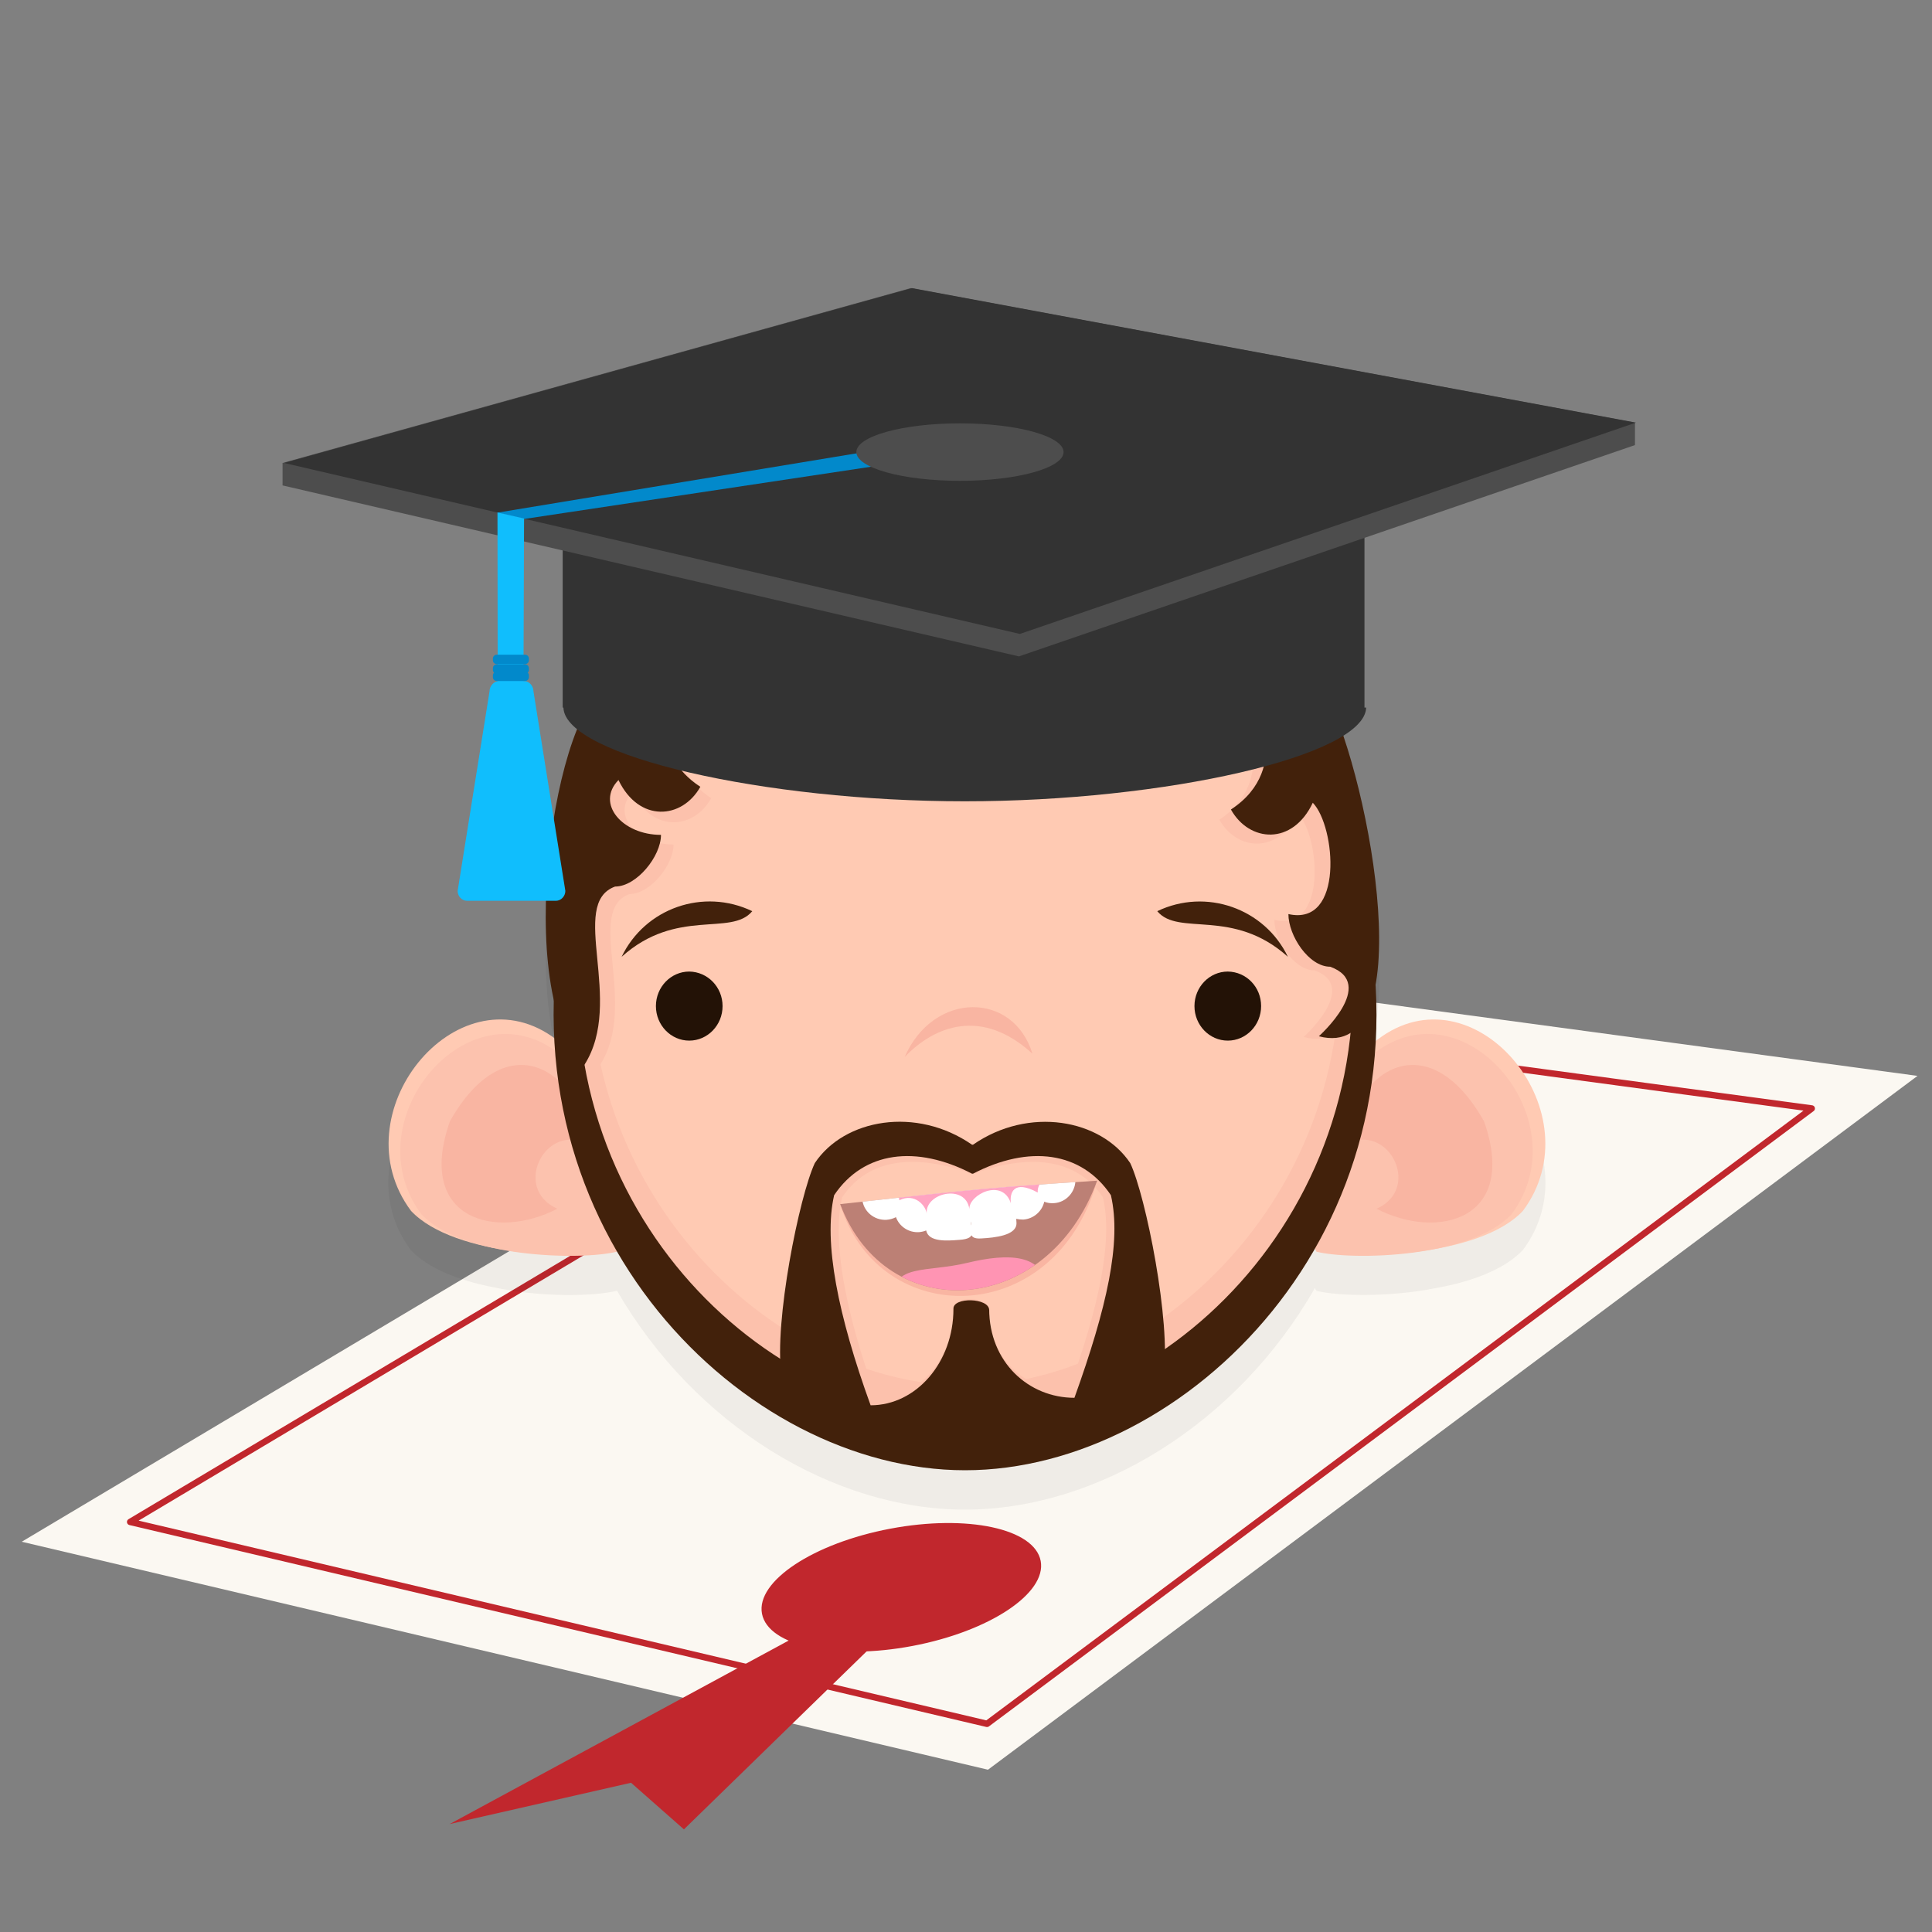 <?xml version="1.0" encoding="utf-8"?>
<!-- Generator: Adobe Illustrator 18.0.0, SVG Export Plug-In . SVG Version: 6.00 Build 0)  -->
<!DOCTYPE svg PUBLIC "-//W3C//DTD SVG 1.1//EN" "http://www.w3.org/Graphics/SVG/1.1/DTD/svg11.dtd">
<svg version="1.1" id="Layer_1" xmlns="http://www.w3.org/2000/svg" xmlns:xlink="http://www.w3.org/1999/xlink" x="0px" y="0px"
	 viewBox="0 0 800 800" enable-background="new 0 0 800 800" xml:space="preserve">
<rect x="0" y="0" width="800" height="800" fill="#808080" stroke="none"/>
<g>
	<polygon fill="#FBF8F2" points="9,638.4 417.9,394.7 794,445.5 409.1,732.8 	"/>
	
		<polygon fill="none" stroke="#C1272D" stroke-width="2.661" stroke-linecap="round" stroke-linejoin="round" stroke-miterlimit="10" points="
		53.9,630.2 416.5,414 750.2,459 408.7,713.8 	"/>
	
		<ellipse transform="matrix(0.983 -0.186 0.186 0.983 -115.478 80.593)" fill="#C1272D" cx="372.8" cy="657.2" rx="58.7" ry="24.7"/>
	<polygon fill="#C1272D" points="331.4,676.7 186.2,755.3 261.3,738.2 283.2,757.5 364.8,678 	"/>
</g>
<g>
	<path opacity="5.000000e-02" d="M572.4,445.3c-0.8,0.6-1.7,1.2-2.6,1.9c0.4-7.6,0.4-15.4-0.1-23.4c6-33.2-7.6-94.6-20.2-120
		c3.7-2.1,7.4-4.6,10.8-7.3c0-6.6-29.3-34.8-50.5-36.7c0-0.3,0.1-0.5,0.1-0.8c2.9-1.6,5-6.1,5-10.7
		c-66.2-64.7-140.4-64.1-166.6-44.8c0-5.7-3-10.3-6.8-10.3c-45.7,0-82.7,39.7-82.7,88.7c-16.8-15-29.5,14.6-5.6,17.1
		c-19.2,6.8-34.2,85.6-23.8,131.7c-0.1,5.2-0.1,10.4,0.2,15.4c-0.4-0.3-0.8-0.6-1.2-0.8c-39.8-27.4-88.2,32.2-58.3,72.3
		c7.2,7.7,19.9,12.5,33.5,15.3c0.1,0,0.1,0,0.2,0c0.1,0,0.3,0.1,0.4,0.1c19.7,4.3,41.9,3.8,51.1,1.5l0.1-0.2
		c32.3,55.9,89.7,90.8,144.2,90.8c54.8,0,112.7-35.4,144.9-91.8l0.3,0.8c0.1,0,0.1,0,0.2,0l0.1,0.4c8.8,2.2,29.7,2.7,48.8-1
		c14.8-2.6,28.9-7.6,36.7-15.9C660.6,477.4,612.1,417.9,572.4,445.3z"/>
	<g>
		<g>
			<path fill="#FFCAB3" d="M544.8,517.8l-13.9-43.2l0.6-0.4c13.4-20.7,30.1-37.7,40.8-45.1c39.8-27.4,88.2,32.2,58.3,72.3
				C612.6,520.6,560.5,521.8,544.8,517.8"/>
			<path fill="#FCC2AE" d="M545.1,518.3l-13.1-40.7l0.6-0.4c12.6-19.5,28.3-35.5,38.4-42.5c37.4-25.8,83.1,30.3,54.9,68.1
				C609,520.9,560,522,545.1,518.3"/>
			<path fill="#F9B5A2" d="M614.5,464.3c-22-39-51.7-24.7-59.1,10.6c18.6-12.4,34.2,17,14.6,25.6
				C595.1,513.6,628.9,505.3,614.5,464.3z"/>
			<path fill="#FFCAB3" d="M256,517.8l13.9-43.2l-0.6-0.4c-13.4-20.7-30.1-37.7-40.8-45.1c-39.8-27.4-88.2,32.2-58.3,72.3
				C188.2,520.6,240.3,521.8,256,517.8"/>
			<path fill="#FCC2AE" d="M255.4,518.3l13-40.7l-0.6-0.4c-12.6-19.5-28.3-35.5-38.4-42.5c-37.4-25.8-83.1,30.3-54.9,68.1
				C191.5,520.9,240.5,522,255.4,518.3"/>
			<path fill="#F9B5A2" d="M186.3,464.3c22-39,51.7-24.7,59.1,10.6c-18.6-12.4-34.2,17-14.6,25.6
				C205.7,513.6,171.9,505.3,186.3,464.3z"/>
		</g>
		<path fill="#42210B" d="M565.8,378.5c26,131.1-74.4,230.3-166.2,230.3c-91.8,0-191.9-99.1-166.3-230.3
			c25.4-130.1,71-164.4,162.8-164.4C488,214.2,539.6,246.6,565.8,378.5z"/>
		<path fill="#FCC1AC" d="M556.3,369.1c24.5,123.5-70.1,217.1-156.6,217.1c-86.5,0-180.8-93.4-156.7-217.1
			c23.9-122.6,66.9-154.9,153.4-154.9C482.9,214.2,531.6,244.7,556.3,369.1z"/>
		<path fill="#FFCAB3" d="M551,363.9c23.7,119.4-67.7,209.8-151.4,209.8c-83.6,0-174.8-90.3-151.5-209.8
			c23.1-118.5,64.6-149.7,148.3-149.7C480.1,214.2,527.2,243.7,551,363.9z"/>
		<path fill="#F9B5A2" d="M374.6,437.7c12.3-12.9,31.9-20.6,52.9-1.4C419.6,410.4,386.5,410.4,374.6,437.7z"/>
		<path fill="#FCC1AC" d="M543.1,294c3.6-2-11.7-15.9-8.3-18.6c0-6.6-11.4-23.7-31.8-23.7c3.9,0,7-5.4,7-10.9
			c-63.4-62-134.5-61.4-159.6-42.9c0-5.5-2.9-9.9-6.5-9.9c-43.8,0-79.2,38-79.2,85c-16.1-14.4,11.7-3.1-5.4,16.4
			c-22.9,8.1-39.7,123.3-10.8,151.5c16.1-25.2-6.6-63.9,12.2-70.7c8.5,0,18.2-12,18.2-20.5c-15.4,0-26-12.4-16.9-21.8
			c8.1,17,25.2,15.7,32.5,2.6c-20.1-13.1-12.8-33.7-12.8-33.7c6.8,12.5,76,31.9,150.4,11.5c-5.8-15.4-35.4-18.7-35.4-18.7
			c6.1,0,68.2,25.8,120.4,14.1c1.4,4.7,2.2,8.3,1.8,8.6c0.5,7.1-1.1,18.7-14,27.1c7.3,13,24.4,14.3,32.5-2.6
			c9.1,9.3,12.4,49.2-9.7,44.1c0,8.5,8.1,20.9,16.6,20.9c18.8,6.8-4.5,27.6-4.5,27.6C580.6,440.3,560.8,329.7,543.1,294z"/>
		<path fill="#42210B" d="M549.4,287.6c3.7-2.1,7.4-4.5,10.8-7.3c0-6.9-31.4-36.9-52.7-36.9c4.1,0,7.4-5.7,7.4-11.4
			c-66.2-64.7-140.4-64.1-166.6-44.8c0-5.7-3-10.3-6.8-10.3c-45.7,0-82.7,39.7-82.7,88.7c-16.8-15-29.5,14.6-5.6,17.1
			c-23.9,8.4-41.4,128.7-11.2,158.2c16.8-26.3-6.9-66.7,12.7-73.8c8.9,0,19-12.5,19-21.4c-16.1,0-27.1-13-17.6-22.7
			c8.5,17.7,26.3,16.3,33.9,2.8c-21-13.7-13.4-35.1-13.4-35.1c7.1,13.1,67.4,35.1,145.1,13.8c-6.1-16-25-21.3-25-21.3
			c6.3,0,71.2,27,125.7,14.7c1.4,4.9,2.3,8.6,1.9,9c0.5,7.5-1.1,19.5-14.6,28.3c7.6,13.6,25.5,15,33.9-2.8
			c9.5,9.8,13,51.3-10.1,46.1c0,8.9,8.4,21.8,17.3,21.8c19.6,7.1-4.7,28.8-4.7,28.8C588.6,440.2,567.9,324.9,549.4,287.6z"/>
		<path fill="#FCC1AC" d="M464.2,482.7c-11.5-17.2-39.6-20.7-61.4-8.7h-0.4c-21.8-12-49.9-8.4-61.4,8.7c-6,12.8-16,63-13,83.6
			l0.3-0.3c0,0,78.6,63.1,148.8-0.1l0,0.5C480.2,545.7,470.3,495.5,464.2,482.7z M442.4,576c-17.9,0-33.3-13.9-33.3-34.7l0,0.5
			c0-4.9-14.2-5.2-13.9-0.4c0,20.8-14.5,37.6-32.3,37.6c-12.7-35.1-18.5-65-14.2-83.2c11.5-17.2,32.1-17.7,53.8-9.7h0.4
			c21.8-8,42.3-7.5,53.8,9.7C460.9,513.9,455.1,540.9,442.4,576z"/>
		<path fill="#42210B" d="M468,481.6c-12.2-18.2-42-23.6-65.1-7.6h-0.4c-23.1-16-52.9-10.7-65.1,7.6c-6.4,13.6-17,66-13.8,87.9
			l0.3-0.8c0,0,83.4,66.7,157.9-0.3l0,1.3C485,547.7,474.4,495.1,468,481.6z M444.9,578.8c-19,0-35.3-14.8-35.3-36.8l0,0.5
			c0-5.2-15.1-5.5-14.8-0.5c0,22.1-15.4,39.9-34.3,39.9c-13.5-37.2-19.6-67.6-15.1-87c12.2-18.2,34-20.9,57.1-8.9h0.4
			c23.1-12,44.9-9.3,57.1,8.9C464.5,514.3,458.3,541.5,444.9,578.8z"/>
		<g>
			<path fill="#F9B5A2" d="M454.3,488.9c-41.3,7.5-46.8,6.9-106.4,9.7C363.8,550.9,436.9,550.7,454.3,488.9z"/>
			<g>
				<defs>
					<path id="SVGID_3_" d="M454.3,488.9c-41.9,2.7-47.1,3.1-106.4,9.7C367.1,549.7,433.8,545.4,454.3,488.9z"/>
				</defs>
				<clipPath id="SVGID_1_">
					<use xlink:href="#SVGID_3_"  overflow="visible"/>
				</clipPath>
				<path clip-path="url(#SVGID_1_)" fill="#BC8075" d="M482.2,480.9c-60.5,3.9-68.1,4.4-153.8,14
					C356.2,568.8,452.6,562.5,482.2,480.9z"/>
				<path clip-path="url(#SVGID_1_)" fill="#FFFFFF" d="M424.7,466l0.4,6.1l-13.1,0.7l0.8,10.8l-12.1,1l-12.1,0.6l-0.5-8.4l-13.1,1
					l-0.4-6.1l-19.9,1.6l2.3,22.9c0.3,5.3,4.9,9.2,10.1,8.9c1.4-0.1,2.7-0.5,3.9-1.1c1.4,3.9,5.3,6.5,9.6,6.2c1-0.1,2-0.3,2.9-0.7
					c1,4.9,8.7,4.3,13.7,3.9c8.1-0.5,4.5-4.3,4.8-7.6c0.7,3.2-2.1,7.5,4.5,7c5.3-0.3,14.7-1.2,14.4-6.5l-0.1-1.6
					c0.9,0.2,1.9,0.3,2.9,0.3c4.3-0.3,7.8-3.4,8.7-7.4c1.2,0.5,2.6,0.7,4,0.6c5.2-0.3,9.2-4.9,8.9-10.1l-0.7-23L424.7,466z"/>
				<path clip-path="url(#SVGID_1_)" fill="#FFA4C2" d="M433.1,488.6c-2.1,0.1-3.6,2.7-3.4,5.2c-10.1-5.5-11.7,0.2-11.1,4.5l0,0
					c-3.5-10.8-17.6-3.5-17.2,2.4l0,0c-1.5-10.9-19.1-6.6-17.6,2.3c-0.2-3.7-5-9.2-11.4-6c-0.2-2.6-1.6-4.6-4.6-4.4l0,0.4
					c-0.2-2.9,64.8-4.2,64.8-4.2"/>
				<path clip-path="url(#SVGID_1_)" fill="#FF94B3" d="M433.2,533.4c0.9,14.3-12.4,26.7-29.8,27.9c-17.4,1.1-32.2-9.5-33.2-23.8
					c-0.9-14.3,13.5-10.5,30.4-14.6C417.6,518.8,432.3,519.2,433.2,533.4z"/>
			</g>
		</g>
		<path opacity="0.4" fill="#4C280F" d="M526.5,272.8c-0.7-8.8-54.9-36.2-68.6-34.9c2.6-0.2,13.6-13.6,13.3-17.3
			c-45.9-37.5-129.1-26.5-144.8-12.6c-0.3-3.7-2.1-10.1-4.4-9.9c-16.9,1.6-31.7,15.2-40.2,29.4c-0.3,0.7-18.8,42.9,7,53.4
			c10.6,7.4,56.2,28.1,100.1,11.5c-4.8-9.9-9.3-20.9-9.3-20.9C393.1,276.1,504.2,301.3,526.5,272.8z"/>
		<g>
			<path fill="#42210B" d="M479.2,377.3c8.8,10.6,31.3-1.6,54.1,18.9C523.6,376.1,499.4,367.6,479.2,377.3z"/>
			<path fill="#42210B" d="M311.5,377.3c-8.8,10.6-31.3-1.6-54.1,18.9C267.1,376,291.3,367.6,311.5,377.3z"/>
		</g>
		<g>
			<path fill="#231206" d="M299.2,416.6c0,7.9-6.2,14.3-13.8,14.3c-7.6,0-13.8-6.4-13.8-14.3c0-7.9,6.2-14.3,13.8-14.3
				C293,402.4,299.2,408.7,299.2,416.6z"/>
			<path fill="#231206" d="M522.2,416.6c0,7.9-6.2,14.3-13.8,14.3c-7.6,0-13.8-6.4-13.8-14.3c0-7.9,6.2-14.3,13.8-14.3
				C516.1,402.4,522.2,408.7,522.2,416.6z"/>
		</g>
	</g>
</g>
<g>
	<path fill="#333333" d="M233,184v109h0.3c0.6,20,83.3,38.8,166.2,38.8c82.9,0,165.6-18.8,166.2-38.8H565V184H233z"/>
	<polygon fill="#4D4D4D" points="677,175 377.1,119.3 117,191.7 117,201 421.9,271.8 677,184.3 	"/>
	<polygon fill="#333333" points="117.6,191.7 377.6,119.3 677.4,175 422.3,262.5 	"/>
	<polygon fill="#0289CB" points="217,214.9 205.8,212.3 379.6,183.6 387,189.3 	"/>
	<ellipse fill="#4D4D4D" cx="397.5" cy="187.2" rx="42.9" ry="11.9"/>
	<polygon fill="#10BEFD" points="216.7,298 206.1,298 206,212.2 217,214.7 	"/>
	<path fill="#10BEFD" d="M234.1,368.9c0,2.2-1.8,4.1-3.9,4.1h-36.8c-2.2,0-3.9-1.9-3.9-4.1l13.2-82.6c0-2.2,1.8-4.3,3.9-4.3H217
		c2.2,0,3.9,2.1,3.9,4.3L234.1,368.9z"/>
	<path fill="#0289CB" d="M219,277.4c0,0.9-0.7,1.6-1.6,1.6h-11.7c-0.9,0-1.6-0.7-1.6-1.6v-0.7c0-0.9,0.7-1.6,1.6-1.6h11.7
		c0.9,0,1.6,0.7,1.6,1.6V277.4z"/>
	<path fill="#0289CB" d="M219,280.4c0,0.9-0.7,1.6-1.6,1.6h-11.7c-0.9,0-1.6-0.7-1.6-1.6v-0.7c0-0.9,0.7-1.6,1.6-1.6h11.7
		c0.9,0,1.6,0.7,1.6,1.6V280.4z"/>
	<path fill="#0289CB" d="M219,273.4c0,0.9-0.7,1.6-1.6,1.6h-11.7c-0.9,0-1.6-0.7-1.6-1.6v-0.7c0-0.9,0.7-1.6,1.6-1.6h11.7
		c0.9,0,1.6,0.7,1.6,1.6V273.4z"/>
</g>
</svg>
